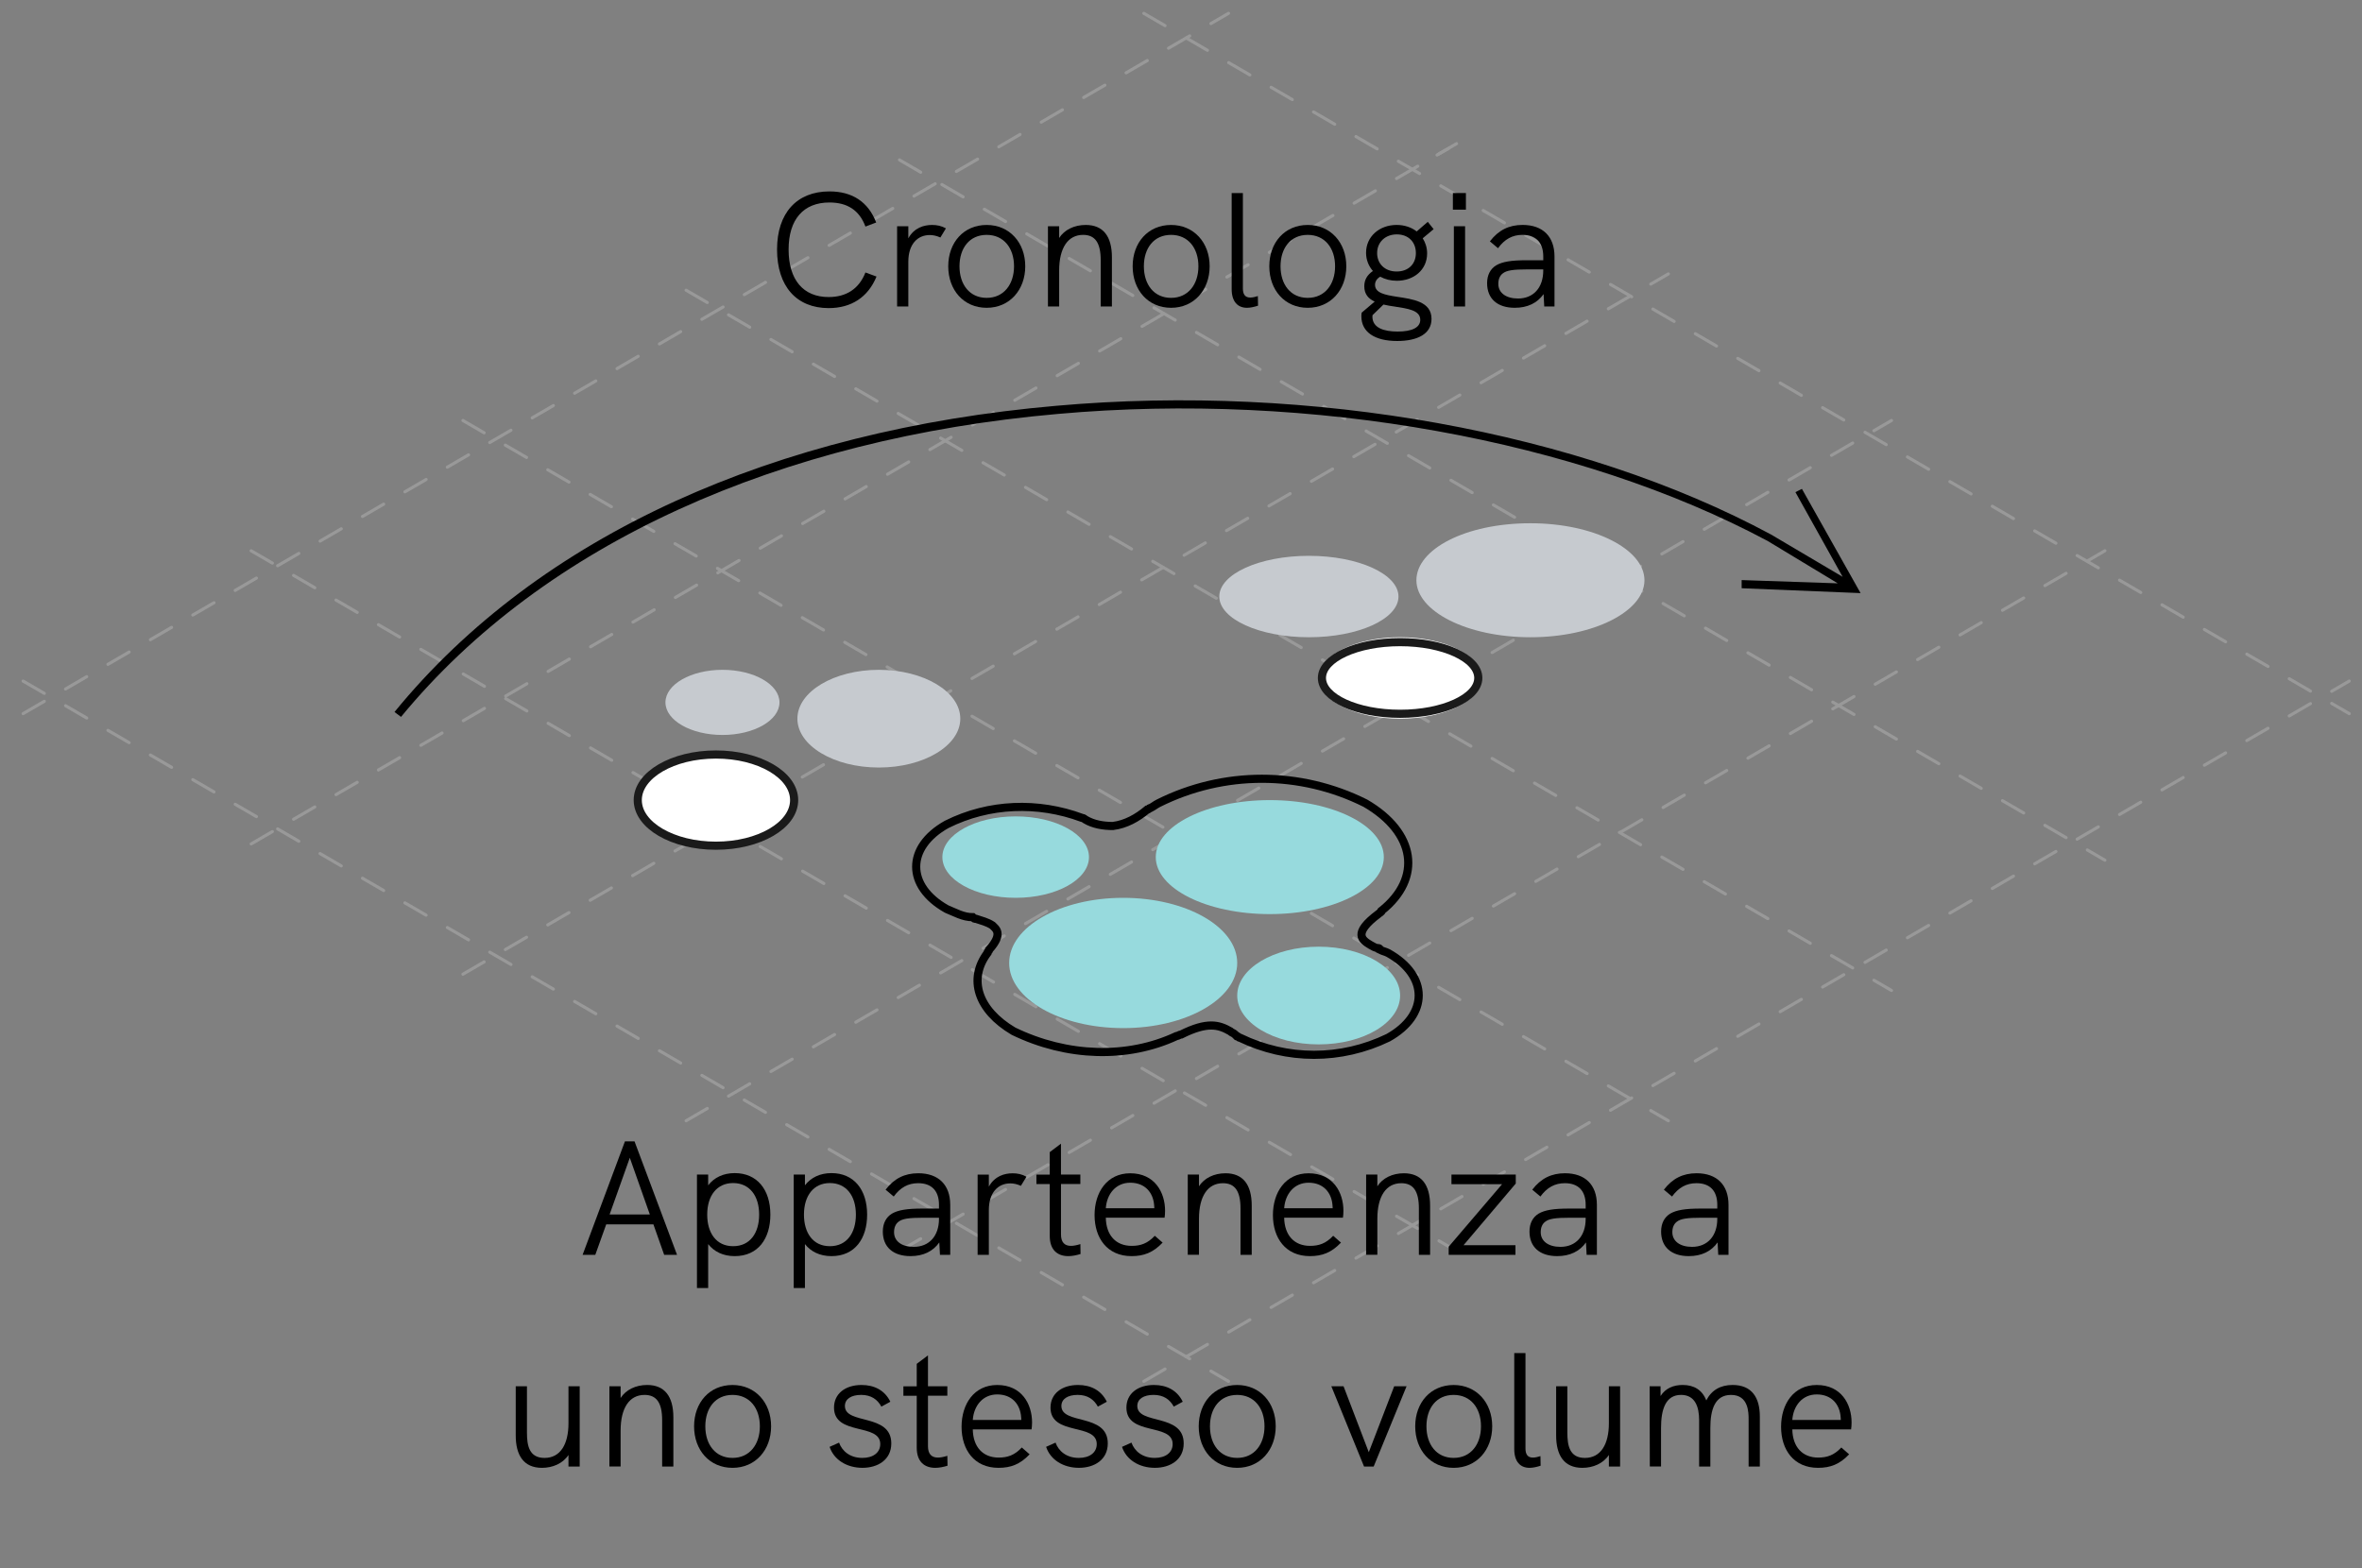 <?xml version="1.0" encoding="utf-8"?>
<!-- Generator: Adobe Illustrator 25.0.0, SVG Export Plug-In . SVG Version: 6.00 Build 0)  -->
<svg version="1.1" id="Livello_1" xmlns="http://www.w3.org/2000/svg" xmlns:xlink="http://www.w3.org/1999/xlink" x="0px" y="0px"
	 viewBox="0 0 145 96.3" enable-background="new 0 0 145 96.3" xml:space="preserve">
<rect x="0" y="0" width="145" height="96.3" fill="#808080" stroke="none"/>
<path id="Stroke-2" fill="none" stroke="#999999" stroke-width="0.19" stroke-linecap="round" stroke-dasharray="1.506,1.506" d="
	M70.218,0.819l74,43"/>
<path id="Stroke-5" fill="none" stroke="#999999" stroke-width="0.19" stroke-linecap="round" stroke-dasharray="1.506,1.506" d="
	M55.218,9.819l74,43"/>
<path id="Stroke-8" fill="none" stroke="#999999" stroke-width="0.19" stroke-linecap="round" stroke-dasharray="1.506,1.506" d="
	M42.118,17.819l74,43"/>
<path id="Stroke-11" fill="none" stroke="#999999" stroke-width="0.19" stroke-linecap="round" stroke-dasharray="1.506,1.506" d="
	M28.418,25.819l74,43"/>
<path id="Stroke-14" fill="none" stroke="#999999" stroke-width="0.19" stroke-linecap="round" stroke-dasharray="1.506,1.506" d="
	M15.418,33.819l74,43"/>
<path id="Stroke-19" fill="none" stroke="#999999" stroke-width="0.19" stroke-linecap="round" stroke-dasharray="1.506,1.506" d="
	M1.418,41.819l74,43"/>
<path id="Stroke-27" fill="none" stroke="#999999" stroke-width="0.19" stroke-linecap="round" stroke-dasharray="1.506,1.506" d="
	M1.418,43.819l74-43"/>
<path id="Stroke-30" fill="none" stroke="#999999" stroke-width="0.19" stroke-linecap="round" stroke-dasharray="1.506,1.506" d="
	M15.418,51.819l74-43"/>
<path id="Stroke-31" fill="none" stroke="#999999" stroke-width="0.19" stroke-linecap="round" d="M88.218,9.519l0.7-0.4"/>
<path id="Stroke-33" fill="none" stroke="#999999" stroke-width="0.19" stroke-linecap="round" stroke-dasharray="1.506,1.506" d="
	M28.418,59.819l74-43"/>
<path id="Stroke-36" fill="none" stroke="#999999" stroke-width="0.19" stroke-linecap="round" stroke-dasharray="1.506,1.506" d="
	M42.118,68.819l74-43"/>
<path id="Stroke-39" fill="none" stroke="#999999" stroke-width="0.19" stroke-linecap="round" stroke-dasharray="1.506,1.506" d="
	M55.218,76.819l74-43"/>
<path id="Stroke-44" fill="none" stroke="#999999" stroke-width="0.19" stroke-linecap="round" stroke-dasharray="1.506,1.506" d="
	M70.218,84.819l74-43"/>
<path id="Stroke-46" fill="none" stroke="#000000" stroke-width="0.5" d="M62.218,63.319c-2.2-1.3-2.8-3.2-1.6-4.8
	c0-0.1,0.1-0.1,0.1-0.2c0.9-1,0.4-1.3,0.2-1.5c-0.3-0.2-0.7-0.3-1-0.4c-0.1,0-0.1,0-0.2-0.1c-0.6,0-1.1-0.3-1.6-0.5
	c-2.5-1.4-2.5-3.8,0-5.2c2.6-1.3,5.6-1.4,8.3-0.4c0.1,0,0.2,0.1,0.2,0.1c0.5,0.3,1.1,0.4,1.7,0.4c0.8-0.1,1.5-0.5,2.1-1
	c0.1,0,0.1-0.1,0.2-0.1c0.2-0.1,0.3-0.2,0.5-0.3c4-2,8.7-2,12.7,0c3.1,1.8,3.5,4.6,1,6.6c0,0.1-0.1,0.1-0.2,0.2
	c-1.6,1.2-1,1.6-0.5,1.9l0,0c0.2,0.1,0.3,0.2,0.5,0.2c0,0,0.1,0,0.1,0.1l0,0c0.2,0.1,0.3,0.1,0.5,0.2c2.5,1.4,2.5,3.8,0,5.2
	c-2.9,1.4-6.2,1.4-9.1,0c-0.1,0-0.1-0.1-0.2-0.1l-0.1-0.1c-0.1-0.1-0.2-0.1-0.3-0.2c-0.7-0.4-1.4-0.6-3,0.2c-0.1,0-0.2,0.1-0.3,0.1
	C69.218,65.019,65.518,64.919,62.218,63.319z"/>
<ellipse id="Ellisse_12" fill="#97DADD" cx="68.951" cy="59.129" rx="7" ry="4"/>
<ellipse id="Ellisse_18" fill="#97DADD" cx="77.951" cy="52.629" rx="7" ry="3.5"/>
<ellipse id="Ellisse_19" fill="#C6CACF" cx="80.351" cy="36.629" rx="5.5" ry="2.5"/>
<ellipse fill="#FFFFFF" cx="85.951" cy="41.629" rx="5" ry="2.5"/>
<ellipse fill="none" stroke="#1A1A1A" stroke-width="0.5" cx="85.951" cy="41.629" rx="4.8" ry="2.2"/>
<path id="Tracciato_83" fill="#C6CACF" d="M93.951,32.129c3.9,0,7,1.6,7,3.5s-3.1,3.5-7,3.5s-7-1.6-7-3.5
	S89.951,32.129,93.951,32.129z"/>
<ellipse id="Ellisse_16" fill="#97DADD" cx="62.351" cy="52.629" rx="4.5" ry="2.5"/>
<ellipse id="Ellisse_17" fill="#97DADD" cx="80.951" cy="61.129" rx="5" ry="3"/>
<ellipse fill="#FFFFFF" cx="43.951" cy="49.129" rx="5" ry="3"/>
<ellipse fill="none" stroke="#1A1A1A" stroke-width="0.5" cx="43.951" cy="49.129" rx="4.8" ry="2.8"/>
<ellipse id="Ellisse_14" fill="#C6CACF" cx="44.351" cy="43.129" rx="3.5" ry="2"/>
<ellipse id="Ellisse_15" fill="#C6CACF" cx="53.951" cy="44.129" rx="5" ry="3"/>
<path id="Path-3" d="M113.118,35.419l-2.9-5.2l0.4-0.2l3.6,6.4l-7.3-0.3v-0.5l5.9,0.2l-4.3-2.6c-11.6-6.2-28-9.2-43.6-7.8
	c-17,1.5-31.5,7.9-40.3,18.6l-0.4-0.3C33.118,32.819,47.618,26.419,64.818,24.919c15.7-1.4,32.2,1.6,43.9,7.9L113.118,35.419z"/>
<g>
	<g enable-background="new    ">
		<path d="M40.112,75.181h-2.898l-0.67,1.869h-0.779l2.599-6.966h0.589l2.609,6.966h-0.79L40.112,75.181
			z M39.892,74.571l-1.229-3.479l-1.239,3.479H39.892z"/>
		<path d="M47.292,74.581c0,1.47-0.75,2.549-2.189,2.549c-0.719,0-1.269-0.28-1.629-0.739v2.698
			h-0.689v-6.967h0.689v0.66c0.37-0.479,0.93-0.75,1.629-0.75
			C46.473,72.032,47.292,73.042,47.292,74.581z M46.603,74.581c0-1.169-0.6-1.938-1.599-1.938
			c-0.99,0-1.589,0.77-1.589,1.938c0,1.119,0.55,1.939,1.589,1.939
			C46.053,76.521,46.603,75.7,46.603,74.581z"/>
		<path d="M53.232,74.581c0,1.47-0.75,2.549-2.189,2.549c-0.719,0-1.269-0.28-1.629-0.739v2.698
			h-0.689v-6.967h0.689v0.66c0.37-0.479,0.93-0.75,1.629-0.75
			C52.413,72.032,53.232,73.042,53.232,74.581z M52.542,74.581c0-1.169-0.6-1.938-1.599-1.938
			c-0.99,0-1.589,0.77-1.589,1.938c0,1.119,0.55,1.939,1.589,1.939
			C51.993,76.521,52.542,75.7,52.542,74.581z"/>
		<path d="M58.333,73.981v3.068h-0.63l-0.04-0.76c-0.39,0.55-0.989,0.84-1.769,0.84
			c-1.069,0-1.699-0.56-1.699-1.51c0-0.499,0.2-0.879,0.56-1.099
			c0.38-0.22,0.91-0.311,1.879-0.311h1.009v-0.229c0-0.859-0.45-1.329-1.279-1.329
			c-0.62,0-1.099,0.27-1.499,0.819l-0.5-0.42c0.529-0.689,1.169-1.009,2.009-1.009
			C57.613,72.043,58.333,72.752,58.333,73.981z M57.643,74.841v-0.069h-0.949
			c-0.91,0-1.299,0.06-1.539,0.249c-0.18,0.141-0.27,0.36-0.27,0.64
			c0,0.55,0.47,0.9,1.209,0.9C57.043,76.561,57.643,75.891,57.643,74.841z"/>
		<path d="M63.012,72.253l-0.34,0.56c-0.229-0.101-0.439-0.15-0.649-0.15
			c-0.76,0-1.319,0.569-1.319,1.64v2.748h-0.689v-4.928h0.689v0.74
			c0.36-0.649,0.959-0.819,1.459-0.819C62.462,72.043,62.743,72.103,63.012,72.253z"/>
		<path d="M66.333,77c-0.26,0.08-0.52,0.13-0.75,0.13c-0.66,0-1.14-0.37-1.14-1.239v-3.188
			h-0.819v-0.58h0.819v-1.379l0.689-0.52v1.898h1.189v0.58H65.133v3.099
			c0,0.479,0.22,0.699,0.61,0.699c0.17,0,0.36-0.04,0.58-0.109L66.333,77z"/>
		<path d="M71.492,74.771h-3.608C67.904,75.851,68.503,76.5,69.473,76.5c0.54,0,0.969-0.14,1.419-0.619
			l0.48,0.419c-0.58,0.61-1.149,0.83-1.909,0.83c-1.499,0-2.269-1.119-2.269-2.519
			c0-1.39,0.76-2.568,2.189-2.568c1.509,0,2.139,1.179,2.139,2.298
			C71.522,74.481,71.512,74.651,71.492,74.771z M67.884,74.191h2.979c0-0.021-0.01-0.07-0.01-0.16
			c-0.05-0.8-0.56-1.409-1.469-1.409C68.494,72.622,67.944,73.322,67.884,74.191z"/>
		<path d="M76.842,74.031v3.019h-0.689v-2.849c0-1.06-0.34-1.549-1.08-1.549
			c-0.93,0-1.469,0.8-1.469,2.188v2.209h-0.689v-4.928h0.689v0.72
			c0.319-0.499,0.919-0.799,1.629-0.799C76.292,72.043,76.842,72.723,76.842,74.031z"/>
		<path d="M82.441,74.771h-3.608C78.854,75.851,79.453,76.5,80.423,76.5c0.539,0,0.969-0.14,1.419-0.619
			l0.479,0.419c-0.579,0.61-1.149,0.83-1.909,0.83c-1.499,0-2.269-1.119-2.269-2.519
			c0-1.39,0.76-2.568,2.189-2.568c1.509,0,2.139,1.179,2.139,2.298
			C82.472,74.481,82.461,74.651,82.441,74.771z M78.833,74.191h2.979c0-0.021-0.01-0.07-0.01-0.16
			c-0.05-0.8-0.56-1.409-1.469-1.409C79.443,72.622,78.894,73.322,78.833,74.191z"/>
		<path d="M87.792,74.031v3.019h-0.689v-2.849c0-1.06-0.34-1.549-1.08-1.549
			c-0.93,0-1.469,0.8-1.469,2.188v2.209h-0.689v-4.928h0.689v0.72
			c0.319-0.499,0.919-0.799,1.629-0.799C87.242,72.043,87.792,72.723,87.792,74.031z"/>
		<path d="M93.052,72.672l-3.208,3.788h3.188v0.59h-4.099v-0.5l3.278-3.838h-3.108v-0.59h3.948V72.672z"
			/>
		<path d="M98.031,73.981v3.068h-0.63l-0.04-0.76c-0.39,0.55-0.989,0.84-1.769,0.84
			c-1.069,0-1.699-0.56-1.699-1.51c0-0.499,0.2-0.879,0.56-1.099
			c0.38-0.22,0.91-0.311,1.879-0.311h1.01v-0.229c0-0.859-0.45-1.329-1.279-1.329
			c-0.62,0-1.1,0.27-1.499,0.819l-0.5-0.42c0.529-0.689,1.169-1.009,2.009-1.009
			C97.312,72.043,98.031,72.752,98.031,73.981z M97.342,74.841v-0.069h-0.949
			c-0.91,0-1.3,0.06-1.539,0.249c-0.181,0.141-0.271,0.36-0.271,0.64
			c0,0.55,0.47,0.9,1.21,0.9C96.742,76.561,97.342,75.891,97.342,74.841z"/>
		<path d="M106.111,73.981v3.068h-0.63l-0.04-0.76c-0.39,0.55-0.989,0.84-1.769,0.84
			c-1.069,0-1.699-0.56-1.699-1.51c0-0.499,0.2-0.879,0.56-1.099
			c0.38-0.22,0.91-0.311,1.879-0.311h1.01v-0.229c0-0.859-0.45-1.329-1.279-1.329
			c-0.62,0-1.1,0.27-1.499,0.819l-0.5-0.42c0.529-0.689,1.169-1.009,2.009-1.009
			C105.392,72.043,106.111,72.752,106.111,73.981z M105.422,74.841v-0.069h-0.949
			c-0.91,0-1.3,0.06-1.539,0.249c-0.181,0.141-0.271,0.36-0.271,0.64
			c0,0.55,0.47,0.9,1.21,0.9C104.822,76.561,105.422,75.891,105.422,74.841z"/>
	</g>
	<g enable-background="new    ">
		<path d="M35.587,85.122v4.928h-0.689v-0.71c-0.35,0.53-0.979,0.79-1.629,0.79
			c-1.119,0-1.609-0.77-1.609-1.989v-3.019h0.689v2.849c0,0.8,0.14,1.55,1.08,1.55
			c0.979,0,1.469-0.85,1.469-2.129v-2.27H35.587z"/>
		<path d="M41.337,87.031v3.019h-0.689v-2.849c0-1.06-0.34-1.549-1.08-1.549
			c-0.93,0-1.469,0.8-1.469,2.188v2.209h-0.689v-4.928h0.689v0.72
			c0.32-0.499,0.919-0.799,1.629-0.799C40.787,85.043,41.337,85.723,41.337,87.031z"/>
		<path d="M42.609,87.581c0-1.459,0.95-2.538,2.359-2.538c1.399,0,2.369,1.079,2.369,2.538
			c0,1.449-0.959,2.549-2.369,2.549S42.609,89.04,42.609,87.581z M46.647,87.581
			c0-1.119-0.63-1.929-1.679-1.929c-1.06,0-1.669,0.819-1.669,1.929
			c0,1.119,0.62,1.939,1.669,1.939C46.027,89.521,46.647,88.681,46.647,87.581z"/>
		<path d="M50.929,88.841l0.58-0.26c0.18,0.51,0.66,0.939,1.429,0.939
			c0.669,0,1.1-0.33,1.1-0.85c0-1.31-2.839-0.49-2.839-2.239
			c0-0.859,0.7-1.389,1.689-1.389c0.79,0,1.429,0.329,1.769,1.029l-0.55,0.3
			c-0.24-0.44-0.63-0.72-1.239-0.72c-0.61,0-1,0.25-1,0.68
			c0,1.169,2.848,0.43,2.848,2.299c0,0.999-0.819,1.499-1.769,1.499
			C51.979,90.13,51.189,89.63,50.929,88.841z"/>
		<path d="M58.167,90c-0.26,0.08-0.52,0.13-0.75,0.13c-0.66,0-1.14-0.37-1.14-1.239v-3.188
			h-0.819v-0.58h0.819v-1.379l0.69-0.52v1.898h1.189v0.58h-1.189v3.099
			c0,0.479,0.22,0.699,0.609,0.699c0.17,0,0.36-0.04,0.58-0.109L58.167,90z"/>
		<path d="M63.326,87.771h-3.608C59.738,88.851,60.338,89.5,61.308,89.5c0.54,0,0.969-0.14,1.419-0.619
			l0.48,0.419c-0.58,0.61-1.149,0.83-1.909,0.83c-1.499,0-2.269-1.119-2.269-2.519
			c0-1.39,0.76-2.568,2.189-2.568c1.509,0,2.139,1.179,2.139,2.298
			C63.356,87.481,63.346,87.651,63.326,87.771z M59.718,87.191h2.979c0-0.021-0.01-0.07-0.01-0.16
			c-0.05-0.8-0.56-1.409-1.469-1.409C60.328,85.622,59.778,86.322,59.718,87.191z"/>
		<path d="M64.219,88.841l0.58-0.26c0.18,0.51,0.66,0.939,1.429,0.939
			c0.669,0,1.1-0.33,1.1-0.85c0-1.31-2.839-0.49-2.839-2.239
			c0-0.859,0.7-1.389,1.689-1.389c0.79,0,1.429,0.329,1.769,1.029l-0.55,0.3
			c-0.24-0.44-0.63-0.72-1.239-0.72c-0.61,0-1,0.25-1,0.68
			c0,1.169,2.848,0.43,2.848,2.299c0,0.999-0.819,1.499-1.769,1.499
			C65.269,90.13,64.479,89.63,64.219,88.841z"/>
		<path d="M68.879,88.841l0.58-0.26c0.18,0.51,0.66,0.939,1.429,0.939
			c0.669,0,1.1-0.33,1.1-0.85c0-1.31-2.839-0.49-2.839-2.239
			c0-0.859,0.7-1.389,1.689-1.389c0.79,0,1.429,0.329,1.769,1.029l-0.55,0.3
			c-0.24-0.44-0.63-0.72-1.239-0.72c-0.61,0-1,0.25-1,0.68
			c0,1.169,2.848,0.43,2.848,2.299c0,0.999-0.819,1.499-1.769,1.499
			C69.928,90.13,69.139,89.63,68.879,88.841z"/>
		<path d="M73.588,87.581c0-1.459,0.95-2.538,2.359-2.538c1.399,0,2.368,1.079,2.368,2.538
			c0,1.449-0.959,2.549-2.368,2.549S73.588,89.04,73.588,87.581z M77.626,87.581
			c0-1.119-0.63-1.929-1.679-1.929c-1.06,0-1.669,0.819-1.669,1.929
			c0,1.119,0.619,1.939,1.669,1.939C77.007,89.521,77.626,88.681,77.626,87.581z"/>
		<path d="M81.729,85.122h0.75l1.549,4.048l1.559-4.048h0.76l-2.019,4.928H83.737L81.729,85.122z"/>
		<path d="M86.878,87.581c0-1.459,0.95-2.538,2.359-2.538c1.399,0,2.368,1.079,2.368,2.538
			c0,1.449-0.959,2.549-2.368,2.549S86.878,89.04,86.878,87.581z M90.916,87.581
			c0-1.119-0.63-1.929-1.679-1.929c-1.06,0-1.669,0.819-1.669,1.929
			c0,1.119,0.619,1.939,1.669,1.939C90.297,89.521,90.916,88.681,90.916,87.581z"/>
		<path d="M92.958,88.98v-5.896h0.689v5.856c0,0.34,0.12,0.56,0.45,0.56
			c0.149,0,0.319-0.04,0.47-0.09L94.577,90c-0.21,0.069-0.46,0.13-0.68,0.13
			C93.328,90.13,92.958,89.75,92.958,88.98z"/>
		<path d="M99.456,85.122v4.928H98.767v-0.71c-0.351,0.53-0.979,0.79-1.63,0.79
			c-1.119,0-1.608-0.77-1.608-1.989v-3.019h0.689v2.849c0,0.8,0.14,1.55,1.079,1.55
			c0.979,0,1.47-0.85,1.47-2.129v-2.27H99.456z"/>
		<path d="M108.034,86.972v3.078h-0.689v-2.889c0-0.42,0-1.509-1.079-1.509c-1,0-1.27,0.919-1.27,2.028
			v2.369h-0.689v-2.849c0-0.819-0.25-1.549-1.109-1.549c-0.96,0-1.229,0.909-1.229,2.028v2.369h-0.689
			l-0.011-4.928h0.67v0.601c0.31-0.49,0.81-0.68,1.359-0.68c0.689,0,1.199,0.3,1.449,0.949
			c0.319-0.63,0.869-0.949,1.619-0.949C107.545,85.043,108.034,85.822,108.034,86.972z"/>
		<path d="M113.636,87.771h-3.608c0.021,1.079,0.62,1.729,1.59,1.729c0.539,0,0.969-0.14,1.419-0.619
			l0.479,0.419c-0.579,0.61-1.149,0.83-1.909,0.83c-1.499,0-2.269-1.119-2.269-2.519
			c0-1.39,0.76-2.568,2.189-2.568c1.509,0,2.139,1.179,2.139,2.298
			C113.666,87.481,113.655,87.651,113.636,87.771z M110.027,87.191h2.979
			c0-0.021-0.01-0.07-0.01-0.16c-0.05-0.8-0.56-1.409-1.469-1.409
			C110.638,85.622,110.088,86.322,110.027,87.191z"/>
	</g>
</g>
<g enable-background="new    ">
	<path d="M47.702,15.321c0-2.239,1.209-3.568,3.218-3.568c1.399,0,2.378,0.64,2.868,1.909l-0.66,0.25
		c-0.37-1-1.109-1.479-2.208-1.479c-1.599,0-2.509,1.04-2.509,2.889c0,1.859,0.899,2.918,2.458,2.918
		c1.09,0,1.869-0.51,2.259-1.509l0.68,0.25c-0.52,1.27-1.549,1.938-2.938,1.938
		C48.891,18.919,47.702,17.57,47.702,15.321z"/>
	<path d="M58.069,14.022l-0.34,0.56c-0.229-0.101-0.439-0.15-0.649-0.15
		c-0.76,0-1.319,0.569-1.319,1.64v2.748h-0.689V13.892h0.689v0.74
		c0.36-0.649,0.959-0.819,1.459-0.819C57.52,13.812,57.8,13.872,58.069,14.022z"/>
	<path d="M58.211,16.351c0-1.459,0.95-2.538,2.359-2.538c1.399,0,2.369,1.079,2.369,2.538
		c0,1.449-0.959,2.549-2.369,2.549S58.211,17.81,58.211,16.351z M62.25,16.351
		c0-1.119-0.63-1.929-1.679-1.929c-1.06,0-1.669,0.819-1.669,1.929c0,1.119,0.62,1.939,1.669,1.939
		C61.63,18.29,62.25,17.45,62.25,16.351z"/>
	<path d="M68.259,15.801v3.019h-0.689V15.971c0-1.06-0.34-1.549-1.08-1.549
		c-0.93,0-1.469,0.8-1.469,2.188v2.209h-0.689V13.892H65.021v0.72
		c0.32-0.499,0.919-0.799,1.629-0.799C67.709,13.812,68.259,14.492,68.259,15.801z"/>
	<path d="M69.532,16.351c0-1.459,0.949-2.538,2.358-2.538c1.399,0,2.369,1.079,2.369,2.538
		c0,1.449-0.96,2.549-2.369,2.549C70.481,18.899,69.532,17.81,69.532,16.351z M73.569,16.351
		c0-1.119-0.63-1.929-1.679-1.929c-1.06,0-1.669,0.819-1.669,1.929c0,1.119,0.62,1.939,1.669,1.939
		C72.95,18.29,73.569,17.45,73.569,16.351z"/>
	<path d="M75.61,17.75v-5.896h0.689v5.856c0,0.34,0.12,0.56,0.45,0.56
		c0.149,0,0.319-0.04,0.47-0.09l0.01,0.59c-0.21,0.069-0.46,0.13-0.68,0.13
		C75.98,18.899,75.61,18.52,75.61,17.75z"/>
	<path d="M77.921,16.351c0-1.459,0.949-2.538,2.358-2.538c1.399,0,2.369,1.079,2.369,2.538
		c0,1.449-0.96,2.549-2.369,2.549S77.921,17.81,77.921,16.351z M81.959,16.351
		c0-1.119-0.63-1.929-1.68-1.929c-1.06,0-1.669,0.819-1.669,1.929
		c0,1.119,0.62,1.939,1.669,1.939C81.339,18.29,81.959,17.45,81.959,16.351z"/>
	<path d="M87.879,19.579c0,0.93-0.87,1.359-2.109,1.359c-1.369,0-2.198-0.54-2.198-1.52
		c0-0.1,0.01-0.16,0.02-0.22l0.8-0.68c-0.38-0.17-0.64-0.45-0.64-0.939
		c0-0.399,0.18-0.699,0.529-0.939c-0.26-0.3-0.42-0.68-0.42-1.119c0-1,0.82-1.709,1.879-1.709
		c0.48,0,0.91,0.149,1.229,0.399l0.68-0.59l0.36,0.45l-0.67,0.56
		c0.17,0.27,0.27,0.579,0.27,0.93c0,1.009-0.819,1.679-1.858,1.679
		c-0.38,0-0.729-0.09-1.02-0.25c-0.2,0.11-0.32,0.29-0.32,0.5c0,0.5,0.62,0.619,1.329,0.729
		C86.719,18.369,87.879,18.51,87.879,19.579z M87.188,19.639c0-0.6-0.779-0.689-1.599-0.819
		c-0.22-0.03-0.45-0.07-0.66-0.12l-0.669,0.649C84.25,19.399,84.25,19.419,84.25,19.439
		c0,0.699,0.71,0.919,1.55,0.919C86.669,20.358,87.188,20.118,87.188,19.639z M84.54,15.541
		c0,0.64,0.46,1.13,1.199,1.13c0.74,0,1.18-0.48,1.18-1.13c0-0.68-0.46-1.149-1.169-1.149
		C85.05,14.392,84.54,14.861,84.54,15.541z"/>
	<path d="M89.19,11.854h0.8v1.02h-0.8V11.854z M89.251,13.892h0.689v4.928h-0.689V13.892z"/>
	<path d="M95.429,15.751v3.068h-0.63l-0.04-0.76c-0.39,0.55-0.989,0.84-1.77,0.84
		c-1.069,0-1.698-0.56-1.698-1.51c0-0.499,0.199-0.879,0.56-1.099
		c0.38-0.22,0.909-0.311,1.879-0.311h1.009v-0.229c0-0.859-0.449-1.329-1.279-1.329
		c-0.619,0-1.099,0.27-1.499,0.819l-0.499-0.42c0.529-0.689,1.169-1.009,2.009-1.009
		C94.709,13.812,95.429,14.521,95.429,15.751z M94.738,16.61v-0.069h-0.949
		c-0.909,0-1.299,0.06-1.539,0.249c-0.18,0.141-0.27,0.36-0.27,0.64
		c0,0.55,0.47,0.9,1.209,0.9C94.139,18.33,94.738,17.66,94.738,16.61z"/>
</g>
</svg>
